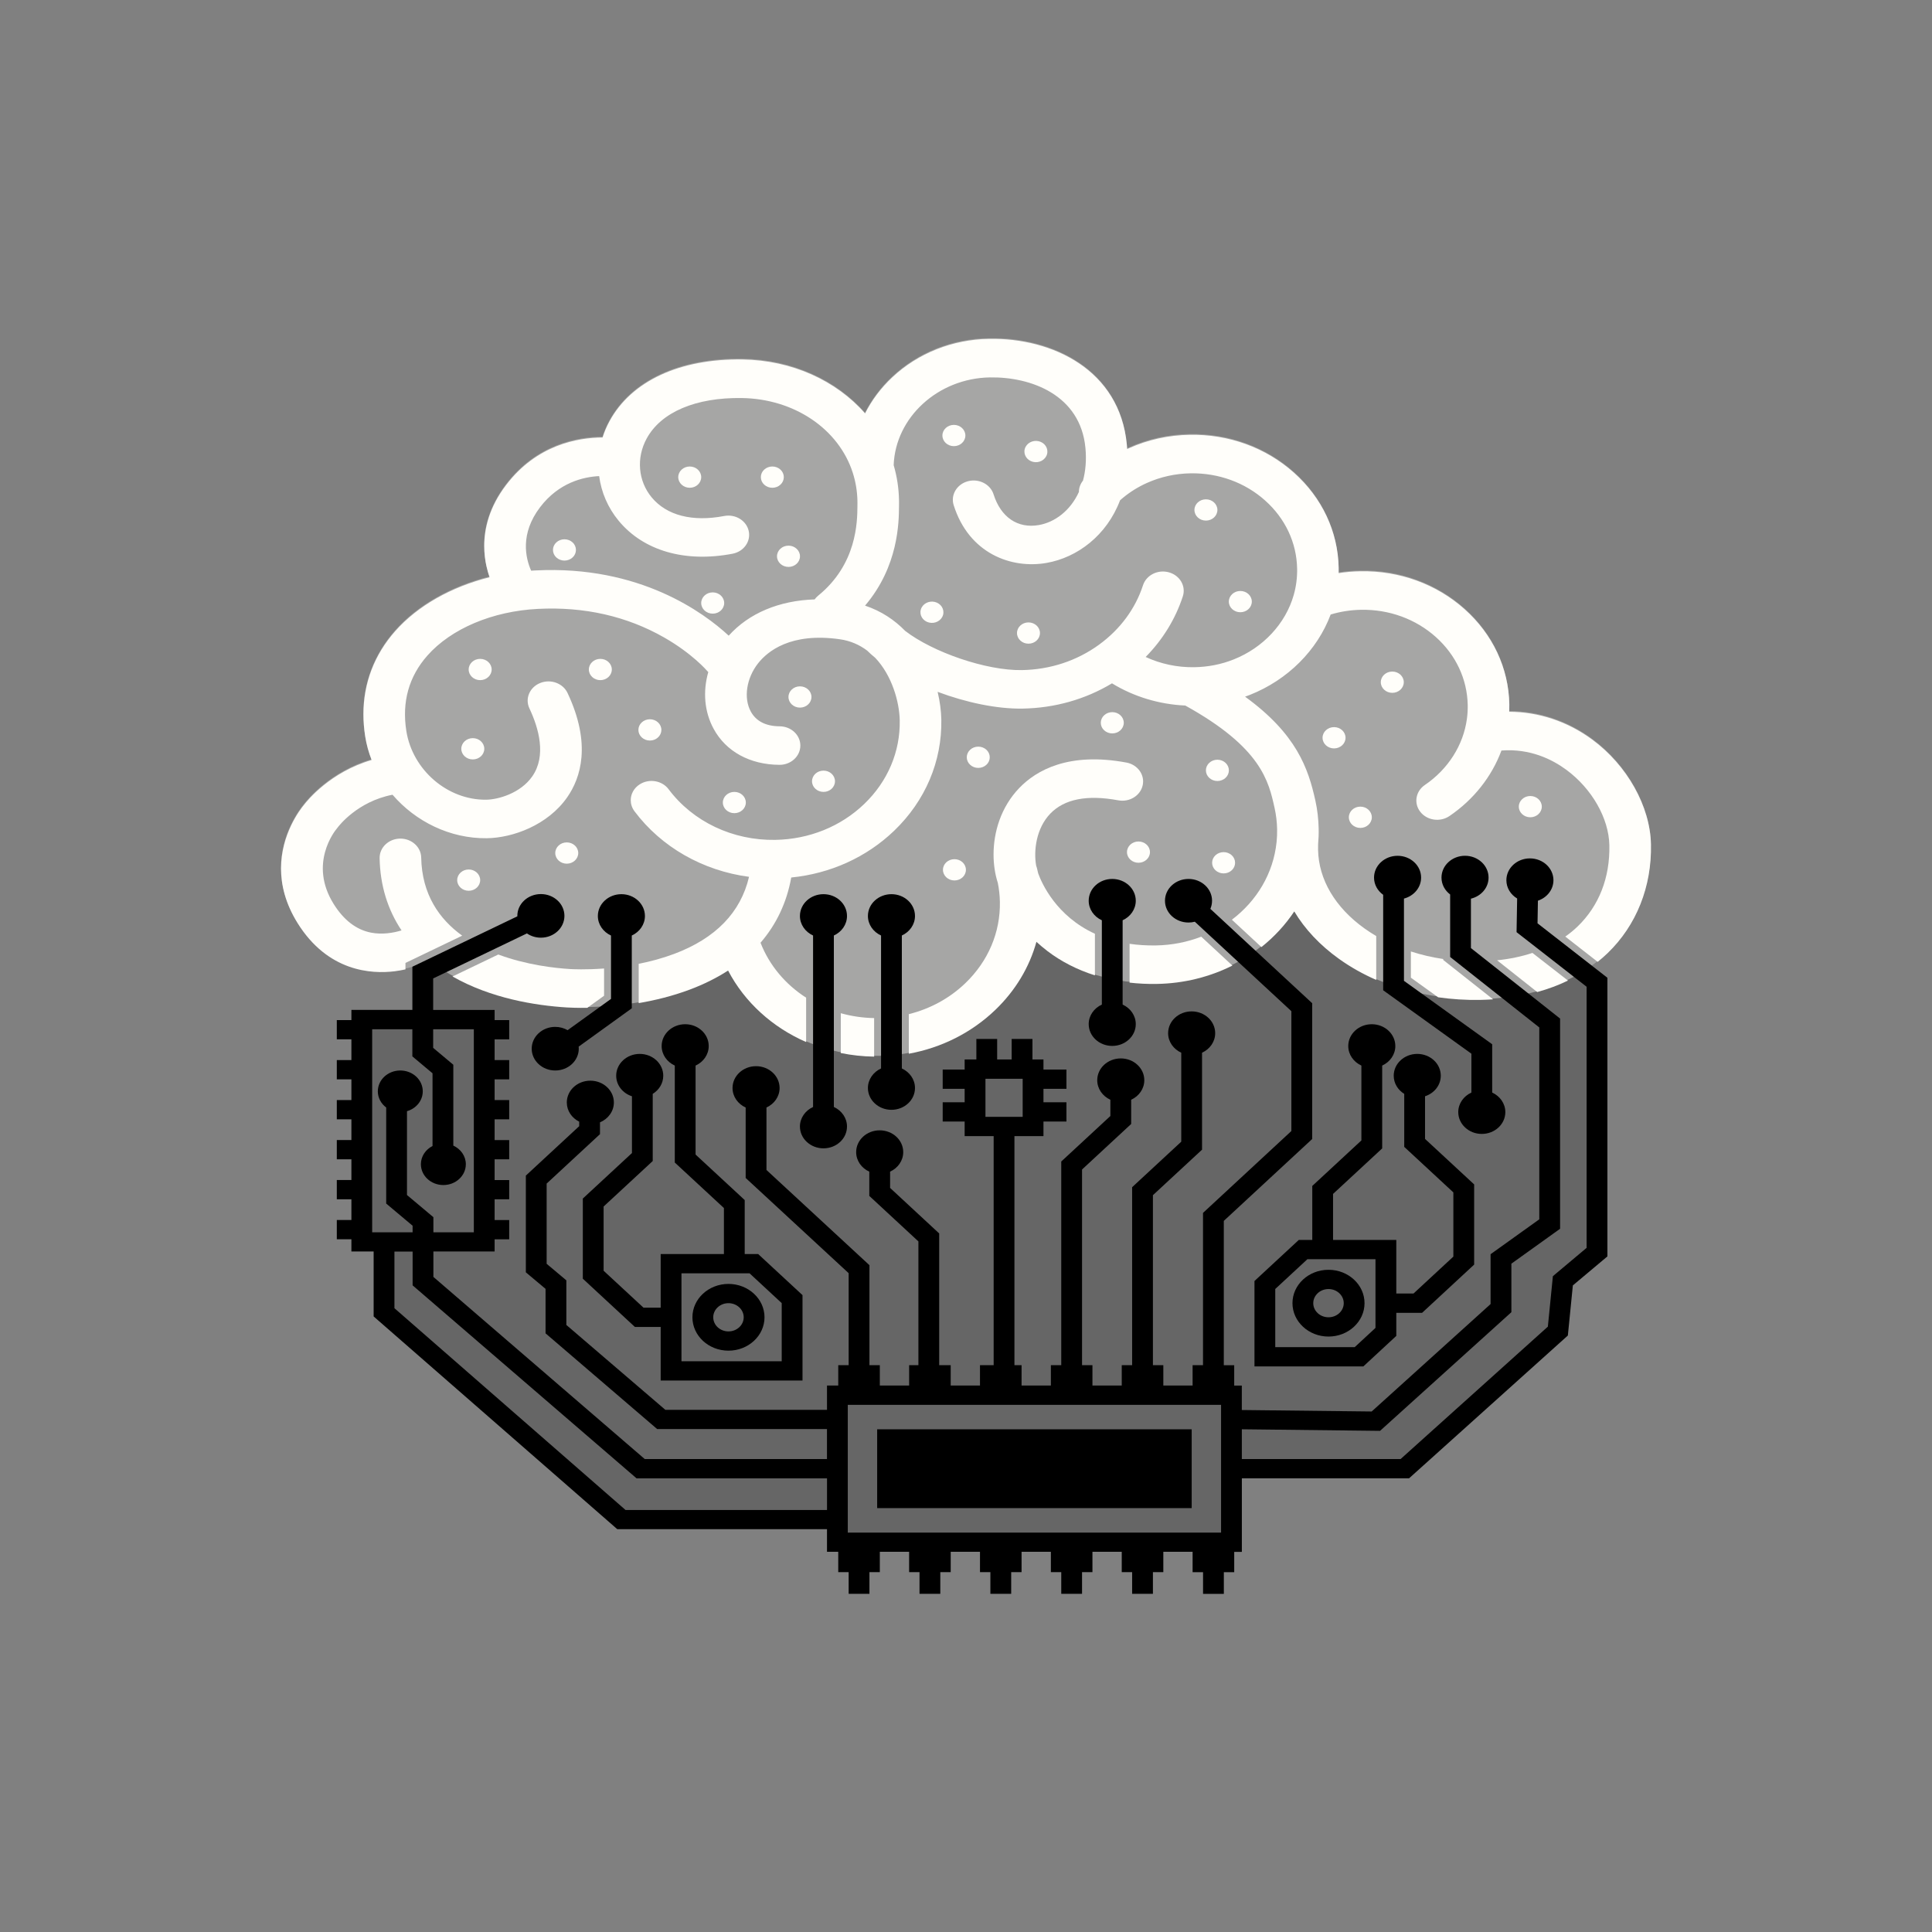 <svg xmlns="http://www.w3.org/2000/svg" xmlns:xlink="http://www.w3.org/1999/xlink" width="500" zoomAndPan="magnify" viewBox="0 0 375 375" height="500" preserveAspectRatio="xMidYMid meet" version="1.0"><rect x="0" y="0" width="375" height="375" fill="#808080" stroke="none"/><defs><filter x="0%" y="0%" width="100%" height="100%" id="2d16ed09e5"><feColorMatrix values="0 0 0 0 1 0 0 0 0 1 0 0 0 0 1 0 0 0 1 0" color-interpolation-filters="sRGB"/></filter><clipPath id="174a51ffe9"><path d="M 54.25 65.621 L 320.496 65.621 L 320.496 206 L 54.25 206 Z M 54.25 65.621 " clip-rule="nonzero"/></clipPath><mask id="a2639b142e"><g filter="url(#2d16ed09e5)"><rect x="-37.5" width="450" fill="#000000" y="-37.5" height="450" fill-opacity="0.3"/></g></mask><clipPath id="e31ff4f9b1"><path d="M 0.48 0.621 L 266.496 0.621 L 266.496 140 L 0.48 140 Z M 0.48 0.621 " clip-rule="nonzero"/></clipPath><clipPath id="e0e0d60027"><rect x="0" width="267" y="0" height="141"/></clipPath><mask id="e79e902ff9"><g filter="url(#2d16ed09e5)"><rect x="-37.5" width="450" fill="#000000" y="-37.5" height="450" fill-opacity="0.2"/></g></mask><clipPath id="b2d7dfe187"><path d="M 0.602 0.398 L 241 0.398 L 241 124.961 L 0.602 124.961 Z M 0.602 0.398 " clip-rule="nonzero"/></clipPath><clipPath id="ad40600eca"><rect x="0" width="242" y="0" height="125"/></clipPath><clipPath id="fba64e3a3e"><path d="M 65 166 L 312 166 L 312 309.371 L 65 309.371 Z M 65 166 " clip-rule="nonzero"/></clipPath><clipPath id="c59ccb0d37"><path d="M 54.25 65.621 L 320.496 65.621 L 320.496 203 L 54.25 203 Z M 54.25 65.621 " clip-rule="nonzero"/></clipPath></defs><g clip-path="url(#174a51ffe9)"><g mask="url(#a2639b142e)"><g transform="matrix(1, 0, 0, 1, 54, 65)"><g clip-path="url(#e0e0d60027)"><g clip-path="url(#e31ff4f9b1)"><path fill="#fffefa" d="M 87.309 123.238 C 85.102 124.664 82.625 125.898 79.879 126.93 C 69.113 130.969 58.113 130.527 56.02 130.398 C 49.312 129.98 39.652 128.379 31.73 123.102 C 30.922 122.562 30.156 121.996 29.422 121.41 C 29.246 121.496 29.055 121.578 28.855 121.664 C 28.777 121.699 28.695 121.73 28.609 121.766 C 27.223 122.344 25.117 123.059 22.594 123.371 C 18.082 123.938 9.633 123.473 3.746 114.031 C 1.367 110.215 0.535 106.617 0.535 103.441 C 0.535 96.793 4.195 92.031 4.949 91.121 C 5.703 90.133 10.129 84.715 18.113 82.371 C 17.539 80.902 17.113 79.371 16.867 77.789 C 16.637 76.336 16.523 74.91 16.523 73.512 C 16.523 67.488 18.621 61.969 22.691 57.359 C 27.043 52.434 33.562 48.766 41.004 46.898 C 40.781 46.25 40.574 45.555 40.41 44.805 C 40.152 43.656 39.973 42.316 39.973 40.84 C 39.973 37.434 40.945 33.293 44.211 29 C 50.164 21.176 58.141 19.793 62.941 19.77 C 63.281 18.695 63.727 17.641 64.281 16.621 C 68.52 8.82 77.926 4.449 90.09 4.625 C 99.691 4.77 108.305 8.73 113.895 15.098 C 115.191 12.531 116.965 10.164 119.172 8.094 C 124.172 3.398 130.848 0.746 137.973 0.629 C 150.297 0.422 163.344 6.691 164.699 21.164 C 164.727 21.449 164.742 21.73 164.762 22.012 C 164.875 21.957 164.984 21.906 165.098 21.855 C 168.793 20.191 172.773 19.316 176.922 19.246 C 184.504 19.125 191.684 21.738 197.141 26.613 C 202.598 31.488 205.676 38.047 205.816 45.066 C 205.82 45.41 205.82 45.754 205.812 46.098 C 207.203 45.879 208.617 45.762 210.047 45.734 C 217.625 45.609 224.805 48.227 230.266 53.102 C 235.719 57.977 238.801 64.531 238.938 71.555 C 238.945 72.039 238.938 72.523 238.918 73.004 C 244.66 73.035 250.238 74.883 255.031 78.41 C 261.812 83.402 266.289 91.395 266.43 98.77 C 266.594 106.973 263.609 114.465 258.031 119.852 C 256.617 121.215 255.062 122.43 253.371 123.492 C 247.91 126.938 241.066 128.801 233.254 128.934 C 223.016 129.102 213.301 126.277 205.891 120.973 C 202.18 118.312 199.25 115.188 197.203 111.758 C 191.652 120.105 181.77 125.645 170.504 125.832 C 162.262 125.969 154.898 123.746 149.211 119.395 C 148.469 118.828 147.781 118.25 147.141 117.656 C 145.789 122.582 143.07 127.121 139.16 130.879 C 133.223 136.582 125.242 139.801 116.695 139.941 C 104.098 140.152 92.703 133.551 87.309 123.238 Z M 87.309 123.238 " fill-opacity="1" fill-rule="nonzero"/></g></g></g></g></g><g mask="url(#e79e902ff9)"><g transform="matrix(1, 0, 0, 1, 69, 176)"><g clip-path="url(#ad40600eca)"><g clip-path="url(#b2d7dfe187)"><path fill="#000000" d="M 168.504 124.543 L 94.195 123.207 L 93.07 119.387 L 52.617 118.816 L 5.633 79.684 L 5.633 64.789 L 0.891 64.98 L 1.719 22.223 L 13.074 21.453 L 13.609 12.293 L 13.609 10.762 C 13.695 10.727 13.777 10.695 13.855 10.66 C 14.055 10.574 14.242 10.492 14.422 10.406 C 15.156 10.996 15.922 11.562 16.73 12.102 C 24.652 17.375 34.312 18.98 41.02 19.395 C 43.113 19.523 54.113 19.965 64.879 15.93 C 67.625 14.895 70.102 13.66 72.309 12.234 C 77.699 22.547 89.098 29.145 101.695 28.938 C 110.242 28.793 118.223 25.574 124.16 19.875 C 128.07 16.113 130.789 11.578 132.141 6.648 C 132.781 7.242 133.473 7.824 134.211 8.391 C 139.898 12.738 147.262 14.969 155.504 14.828 C 166.77 14.641 176.648 9.105 182.203 0.75 C 184.25 4.184 187.176 7.312 190.891 9.969 C 198.301 15.27 208.02 18.098 218.254 17.93 C 226.066 17.797 232.91 15.934 238.371 12.488 L 240.949 14.984 L 240.949 66.922 L 235.336 72.234 L 233.117 82.352 L 203.469 109.07 L 170.73 109.07 L 168.504 124.539 Z M 168.504 124.543 " fill-opacity="1" fill-rule="nonzero"/></g></g></g></g><path fill="#000000" d="M 177.598 211.18 C 177.598 209.516 176.555 208.078 175.047 207.387 L 175.047 181.582 C 176.555 180.891 177.598 179.457 177.598 177.789 C 177.598 175.453 175.551 173.559 173.031 173.559 C 170.508 173.559 168.461 175.453 168.461 177.789 C 168.461 179.457 169.504 180.891 171.012 181.582 L 171.012 207.387 C 169.504 208.078 168.461 209.516 168.461 211.18 C 168.461 213.516 170.508 215.414 173.031 215.414 C 175.551 215.414 177.598 213.52 177.598 211.18 Z M 177.598 211.18 " fill-opacity="1" fill-rule="nonzero"/><path fill="#000000" d="M 103.203 203.547 C 103.203 205.883 105.246 207.781 107.77 207.781 C 110.293 207.781 112.34 205.887 112.34 203.547 C 112.34 203.414 112.332 203.281 112.316 203.152 L 122.629 195.711 L 122.629 181.586 C 124.137 180.895 125.18 179.457 125.18 177.793 C 125.18 175.457 123.133 173.559 120.613 173.559 C 118.09 173.559 116.043 175.453 116.043 177.793 C 116.043 179.457 117.086 180.895 118.594 181.586 L 118.594 193.887 L 110.176 199.957 C 109.477 199.555 108.656 199.316 107.77 199.316 C 105.246 199.316 103.203 201.211 103.203 203.551 Z M 103.203 203.547 " fill-opacity="1" fill-rule="nonzero"/><path fill="#000000" d="M 122.66 212.785 L 122.66 223.805 L 113.125 232.637 L 113.125 248.195 L 123.227 257.555 L 128.238 257.555 L 128.238 267.961 L 155.766 267.961 L 155.766 251.383 L 147.16 243.41 L 144.547 243.41 L 144.547 232.93 L 135.012 224.098 L 135.012 206.828 C 136.523 206.137 137.562 204.699 137.562 203.035 C 137.562 200.699 135.52 198.801 132.996 198.801 C 130.473 198.801 128.426 200.695 128.426 203.035 C 128.426 204.699 129.469 206.137 130.977 206.828 L 130.977 225.648 L 140.512 234.48 L 140.512 243.41 L 128.238 243.41 L 128.238 253.816 L 124.898 253.816 L 117.16 246.648 L 117.16 234.184 L 126.695 225.352 L 126.695 212.32 C 127.926 211.562 128.738 210.27 128.738 208.797 C 128.738 206.461 126.691 204.562 124.168 204.562 C 121.645 204.562 119.602 206.457 119.602 208.797 C 119.602 210.641 120.879 212.211 122.66 212.785 Z M 145.488 247.148 L 151.73 252.934 L 151.73 264.223 L 132.273 264.223 L 132.273 247.148 Z M 145.488 247.148 " fill-opacity="1" fill-rule="nonzero"/><path fill="#000000" d="M 155.266 218.656 C 155.266 220.992 157.312 222.891 159.836 222.891 C 162.359 222.891 164.402 220.996 164.402 218.656 C 164.402 216.992 163.363 215.555 161.852 214.863 L 161.852 181.582 C 163.363 180.891 164.402 179.457 164.402 177.789 C 164.402 175.453 162.359 173.559 159.836 173.559 C 157.312 173.559 155.266 175.453 155.266 177.789 C 155.266 179.457 156.309 180.891 157.816 181.582 L 157.816 214.863 C 156.309 215.555 155.266 216.992 155.266 218.656 Z M 155.266 218.656 " fill-opacity="1" fill-rule="nonzero"/><path fill="#000000" d="M 213.867 178.625 L 213.867 194.988 C 212.355 195.676 211.316 197.113 211.316 198.781 C 211.316 201.117 213.359 203.012 215.883 203.012 C 218.406 203.012 220.453 201.117 220.453 198.781 C 220.453 197.113 219.41 195.676 217.902 194.988 L 217.902 178.625 C 219.41 177.934 220.453 176.5 220.453 174.832 C 220.453 172.496 218.406 170.602 215.883 170.602 C 213.359 170.602 211.316 172.492 211.316 174.832 C 211.316 176.5 212.355 177.934 213.867 178.625 Z M 213.867 178.625 " fill-opacity="1" fill-rule="nonzero"/><path fill="#000000" d="M 268.473 173.68 L 268.473 192.211 L 285.598 204.523 L 285.598 212.066 C 284.086 212.758 283.047 214.195 283.047 215.859 C 283.047 218.195 285.09 220.094 287.613 220.094 C 290.137 220.094 292.184 218.199 292.184 215.859 C 292.184 214.195 291.141 212.758 289.633 212.066 L 289.633 202.691 L 272.508 190.379 L 272.508 174.414 C 274.426 173.91 275.836 172.281 275.836 170.344 C 275.836 168.004 273.793 166.109 271.27 166.109 C 268.746 166.109 266.699 168.004 266.699 170.344 C 266.699 171.703 267.395 172.906 268.473 173.68 Z M 268.473 173.68 " fill-opacity="1" fill-rule="nonzero"/><path fill="#000000" d="M 231.305 277.426 L 231.305 292.723 L 170.258 292.723 L 170.258 277.426 Z M 231.305 277.426 " fill-opacity="1" fill-rule="nonzero"/><g clip-path="url(#fba64e3a3e)"><path fill="#000000" d="M 231.492 305.164 L 233.512 305.164 L 233.512 309.371 L 237.547 309.371 L 237.547 305.164 L 239.562 305.164 L 239.562 301.215 L 241.043 301.215 L 241.043 286.945 L 273.492 286.945 L 304.32 259.223 L 305.289 249.496 L 311.996 243.867 L 311.996 189.785 L 298.434 179.215 L 298.508 174.824 C 300.266 174.234 301.523 172.68 301.523 170.848 C 301.523 168.512 299.48 166.613 296.957 166.613 C 294.434 166.613 292.387 168.508 292.387 170.848 C 292.387 172.336 293.219 173.645 294.477 174.398 L 294.363 180.93 L 307.961 191.527 L 307.961 242.207 L 301.414 247.703 L 300.438 257.5 L 271.852 283.203 L 241.039 283.203 L 241.039 277.422 L 267.867 277.727 L 293.359 254.695 L 293.359 245.277 L 302.812 238.504 L 302.812 197.703 L 285.508 184.023 L 285.508 174.43 C 287.477 173.957 288.93 172.309 288.93 170.34 C 288.93 168.004 286.883 166.105 284.359 166.105 C 281.836 166.105 279.793 168 279.793 170.34 C 279.793 171.66 280.445 172.84 281.473 173.617 L 281.473 185.746 L 298.777 199.426 L 298.777 236.668 L 289.32 243.441 L 289.32 253.117 L 266.242 273.969 L 241.035 273.684 L 241.035 268.938 L 239.559 268.938 L 239.559 264.988 L 237.539 264.988 L 237.539 236.973 L 254.695 221.082 L 254.695 194.723 L 234.93 176.41 C 235.141 175.922 235.258 175.391 235.258 174.832 C 235.258 172.496 233.215 170.602 230.691 170.602 C 228.168 170.602 226.121 172.492 226.121 174.832 C 226.121 177.172 228.168 179.062 230.691 179.062 C 231.117 179.062 231.523 179.008 231.914 178.906 L 250.656 196.27 L 250.656 219.531 L 233.504 235.422 L 233.504 264.984 L 231.484 264.984 L 231.484 268.934 L 225.801 268.934 L 225.801 264.984 L 223.781 264.984 L 223.781 231.984 L 233.316 223.152 L 233.316 204.332 C 234.824 203.641 235.867 202.207 235.867 200.539 C 235.867 198.203 233.82 196.309 231.297 196.309 C 228.773 196.309 226.73 198.199 226.73 200.539 C 226.73 202.207 227.77 203.641 229.281 204.332 L 229.281 221.602 L 219.746 230.434 L 219.746 264.98 L 217.73 264.98 L 217.73 268.934 L 212.043 268.934 L 212.043 264.98 L 210.023 264.98 L 210.023 227 L 219.559 218.164 L 219.559 213.461 C 221.07 212.77 222.109 211.336 222.109 209.668 C 222.109 207.332 220.066 205.438 217.543 205.438 C 215.02 205.438 212.973 207.328 212.973 209.668 C 212.973 211.336 214.016 212.77 215.523 213.461 L 215.523 216.617 L 205.988 225.449 L 205.988 264.98 L 203.973 264.98 L 203.973 268.934 L 198.285 268.934 L 198.285 264.98 L 196.902 264.98 L 196.902 220.516 L 202.535 220.516 L 202.535 217.688 L 206.996 217.688 L 206.996 213.945 L 202.535 213.945 L 202.535 211.336 L 206.996 211.336 L 206.996 207.598 L 202.535 207.598 L 202.535 205.641 L 200.398 205.641 L 200.398 201.66 L 196.363 201.66 L 196.363 205.641 L 193.547 205.641 L 193.547 201.66 L 189.512 201.66 L 189.512 205.641 L 187.238 205.641 L 187.238 207.598 L 182.977 207.598 L 182.977 211.336 L 187.238 211.336 L 187.238 213.945 L 182.977 213.945 L 182.977 217.688 L 187.238 217.688 L 187.238 220.516 L 192.867 220.516 L 192.867 264.98 L 190.215 264.98 L 190.215 268.934 L 184.531 268.934 L 184.531 264.98 L 182.297 264.98 L 182.297 239.41 L 172.766 230.574 L 172.766 227.418 C 174.273 226.73 175.316 225.293 175.316 223.625 C 175.316 221.289 173.27 219.395 170.746 219.395 C 168.223 219.395 166.18 221.289 166.18 223.625 C 166.18 225.293 167.219 226.73 168.73 227.418 L 168.73 232.125 L 178.262 240.957 L 178.262 264.984 L 176.461 264.984 L 176.461 268.934 L 170.773 268.934 L 170.773 264.984 L 168.758 264.984 L 168.758 245.57 L 148.77 227.09 L 148.77 214.969 C 150.277 214.281 151.32 212.844 151.32 211.18 C 151.32 208.844 149.273 206.945 146.75 206.945 C 144.227 206.945 142.184 208.84 142.184 211.18 C 142.184 212.844 143.223 214.281 144.734 214.969 L 144.734 228.641 L 164.723 247.121 L 164.723 264.98 L 162.703 264.98 L 162.703 268.934 L 160.52 268.934 L 160.52 273.645 L 129.141 273.645 L 109.926 257.172 L 109.926 248.512 L 106.102 245.301 L 106.102 229.734 L 116.457 220.141 L 116.457 217.848 C 118.043 217.184 119.152 215.707 119.152 213.988 C 119.152 211.652 117.105 209.758 114.586 209.758 C 112.062 209.758 110.016 211.652 110.016 213.988 C 110.016 215.602 110.988 217 112.422 217.715 L 112.422 218.59 L 102.066 228.184 L 102.066 246.957 L 105.891 250.168 L 105.891 258.801 L 127.555 277.379 L 160.516 277.379 L 160.516 283.199 L 125.141 283.199 L 84.121 247.848 L 84.121 242.914 L 96.004 242.914 L 96.004 240.547 L 98.836 240.547 L 98.836 236.809 L 96.004 236.809 L 96.004 232.785 L 98.836 232.785 L 98.836 229.047 L 96.004 229.047 L 96.004 225.023 L 98.836 225.023 L 98.836 221.285 L 96.004 221.285 L 96.004 217.262 L 98.836 217.262 L 98.836 213.523 L 96.004 213.523 L 96.004 209.5 L 98.836 209.5 L 98.836 205.762 L 96.004 205.762 L 96.004 201.738 L 98.836 201.738 L 98.836 198 L 96.004 198 L 96.004 196.027 L 84.078 196.027 L 84.078 189.914 L 102.277 181.176 C 103.039 181.695 103.969 182.004 104.984 182.004 C 107.508 182.004 109.555 180.109 109.555 177.77 C 109.555 175.43 107.508 173.539 104.984 173.539 C 102.461 173.539 100.414 175.43 100.414 177.77 C 100.414 177.797 100.422 177.828 100.422 177.855 L 80.043 187.641 L 80.043 196.023 L 68.207 196.023 L 68.207 197.996 L 65.375 197.996 L 65.375 201.734 L 68.207 201.734 L 68.207 205.758 L 65.375 205.758 L 65.375 209.496 L 68.207 209.496 L 68.207 213.52 L 65.375 213.52 L 65.375 217.258 L 68.207 217.258 L 68.207 221.281 L 65.375 221.281 L 65.375 225.02 L 68.207 225.02 L 68.207 229.043 L 65.375 229.043 L 65.375 232.781 L 68.207 232.781 L 68.207 236.805 L 65.375 236.805 L 65.375 240.543 L 68.207 240.543 L 68.207 242.914 L 72.523 242.914 L 72.523 255.52 L 119.809 296.809 L 160.52 296.809 L 160.52 301.199 L 162.703 301.199 L 162.703 305.152 L 164.723 305.152 L 164.723 309.359 L 168.758 309.359 L 168.758 305.152 L 170.773 305.152 L 170.773 301.199 L 176.461 301.199 L 176.461 305.152 L 178.477 305.152 L 178.477 309.359 L 182.512 309.359 L 182.512 305.152 L 184.531 305.152 L 184.531 301.199 L 190.215 301.199 L 190.215 305.152 L 192.234 305.152 L 192.234 309.359 L 196.27 309.359 L 196.27 305.152 L 198.285 305.152 L 198.285 301.199 L 203.973 301.199 L 203.973 305.152 L 205.988 305.152 L 205.988 309.359 L 210.023 309.359 L 210.023 305.152 L 212.043 305.152 L 212.043 301.199 L 217.73 301.199 L 217.73 305.152 L 219.746 305.152 L 219.746 309.359 L 223.781 309.359 L 223.781 305.152 L 225.801 305.152 L 225.801 301.199 L 231.484 301.199 L 231.484 305.152 Z M 191.277 216.781 L 191.277 209.387 L 198.5 209.387 L 198.5 216.781 Z M 83.953 222.438 C 82.605 223.125 81.695 224.449 81.695 225.977 C 81.695 228.207 83.645 230.016 86.055 230.016 C 88.465 230.016 90.418 228.207 90.418 225.977 C 90.418 224.387 89.426 223.02 87.988 222.359 L 87.988 206.668 L 84.078 203.387 L 84.078 199.781 L 91.969 199.781 L 91.969 239.188 L 84.121 239.188 L 84.121 236.254 L 78.996 231.953 L 78.996 215.68 C 80.77 215.172 82.059 213.637 82.059 211.824 C 82.059 209.59 80.105 207.781 77.695 207.781 C 75.289 207.781 73.336 209.594 73.336 211.824 C 73.336 213.094 73.969 214.223 74.961 214.965 L 74.961 233.609 L 80.086 237.914 L 80.086 239.188 L 72.238 239.188 L 72.238 199.781 L 80.039 199.781 L 80.039 205.043 L 83.953 208.324 Z M 121.414 293.086 L 76.559 253.922 L 76.559 242.926 L 80.09 242.926 L 80.09 249.488 L 123.559 286.949 L 160.523 286.949 L 160.523 293.086 Z M 164.555 297.477 L 164.555 272.676 L 237.008 272.676 L 237.008 297.477 Z M 164.555 297.477 " fill-opacity="1" fill-rule="nonzero"/></g><path fill="#000000" d="M 148.391 255.684 C 148.391 252.113 145.25 249.207 141.395 249.207 C 137.535 249.207 134.398 252.113 134.398 255.684 C 134.398 259.258 137.535 262.164 141.395 262.164 C 145.25 262.164 148.391 259.258 148.391 255.684 Z M 138.438 255.684 C 138.438 254.172 139.762 252.945 141.395 252.945 C 143.023 252.945 144.352 254.172 144.352 255.684 C 144.352 257.195 143.023 258.426 141.395 258.426 C 139.762 258.426 138.438 257.195 138.438 255.684 Z M 138.438 255.684 " fill-opacity="1" fill-rule="nonzero"/><path fill="#000000" d="M 286.133 245.453 L 286.133 229.895 L 276.598 221.062 L 276.598 212.785 C 278.379 212.207 279.656 210.641 279.656 208.797 C 279.656 206.461 277.613 204.562 275.09 204.562 C 272.566 204.562 270.52 206.457 270.52 208.797 C 270.52 210.27 271.332 211.562 272.562 212.32 L 272.562 222.609 L 282.098 231.445 L 282.098 243.906 L 274.359 251.074 L 271.02 251.074 L 271.02 240.668 L 258.746 240.668 L 258.746 231.738 L 268.281 222.906 L 268.281 206.828 C 269.789 206.137 270.832 204.699 270.832 203.035 C 270.832 200.699 268.785 198.801 266.262 198.801 C 263.738 198.801 261.695 200.695 261.695 203.035 C 261.695 204.699 262.738 206.137 264.246 206.828 L 264.246 221.355 L 254.711 230.191 L 254.711 240.668 L 252.098 240.668 L 243.492 248.641 L 243.492 265.223 L 264.621 265.223 L 271.02 259.297 L 271.02 254.816 L 276.031 254.816 L 286.133 245.457 Z M 262.949 261.48 L 247.527 261.48 L 247.527 250.191 L 253.766 244.41 L 266.98 244.41 L 266.98 257.746 Z M 262.949 261.48 " fill-opacity="1" fill-rule="nonzero"/><path fill="#000000" d="M 250.867 252.945 C 250.867 256.516 254.004 259.426 257.859 259.426 C 261.715 259.426 264.855 256.516 264.855 252.945 C 264.855 249.371 261.719 246.465 257.859 246.465 C 254 246.465 250.867 249.371 250.867 252.945 Z M 260.82 252.945 C 260.82 254.457 259.492 255.684 257.863 255.684 C 256.23 255.684 254.902 254.457 254.902 252.945 C 254.902 251.434 256.23 250.203 257.863 250.203 C 259.492 250.203 260.82 251.434 260.82 252.945 Z M 260.82 252.945 " fill-opacity="1" fill-rule="nonzero"/><path fill="#fffefa" d="M 199.625 124.938 C 198.395 124.938 197.398 124.012 197.398 122.875 C 197.398 121.738 198.395 120.809 199.625 120.809 C 200.852 120.809 201.855 121.734 201.855 122.875 C 201.855 124.016 200.855 124.938 199.625 124.938 Z M 199.625 124.938 " fill-opacity="1" fill-rule="nonzero"/><path fill="#fffefa" d="M 234.07 101.047 C 232.836 101.047 231.84 100.121 231.84 98.98 C 231.84 97.84 232.836 96.918 234.07 96.918 C 235.301 96.918 236.297 97.844 236.297 98.98 C 236.297 100.117 235.297 101.047 234.07 101.047 Z M 234.07 101.047 " fill-opacity="1" fill-rule="nonzero"/><path fill="#fffefa" d="M 240.746 118.836 C 239.516 118.836 238.516 117.91 238.516 116.773 C 238.516 115.637 239.516 114.707 240.746 114.707 C 241.977 114.707 242.977 115.633 242.977 116.773 C 242.977 117.914 241.977 118.836 240.746 118.836 Z M 240.746 118.836 " fill-opacity="1" fill-rule="nonzero"/><path fill="#fffefa" d="M 180.324 120.836 C 179.137 120.551 178.418 119.422 178.73 118.316 C 179.043 117.211 180.258 116.551 181.449 116.836 C 182.641 117.125 183.355 118.254 183.047 119.359 C 182.734 120.461 181.516 121.125 180.324 120.836 Z M 180.324 120.836 " fill-opacity="1" fill-rule="nonzero"/><path fill="#fffefa" d="M 200.508 89.645 C 199.316 89.355 198.602 88.23 198.91 87.125 C 199.223 86.02 200.438 85.359 201.633 85.645 C 202.82 85.934 203.535 87.062 203.227 88.168 C 202.914 89.27 201.695 89.934 200.508 89.645 Z M 200.508 89.645 " fill-opacity="1" fill-rule="nonzero"/><path fill="#fffefa" d="M 189.879 149.051 C 189.586 149.051 189.301 149 189.027 148.895 C 188.754 148.789 188.512 148.641 188.305 148.445 C 188.094 148.254 187.934 148.031 187.82 147.777 C 187.707 147.523 187.648 147.262 187.648 146.984 C 187.648 146.711 187.707 146.449 187.82 146.195 C 187.934 145.941 188.094 145.719 188.305 145.523 C 188.512 145.332 188.754 145.184 189.027 145.078 C 189.301 144.973 189.586 144.922 189.879 144.922 C 190.176 144.922 190.461 144.973 190.734 145.078 C 191.008 145.184 191.246 145.332 191.457 145.523 C 191.668 145.719 191.828 145.941 191.941 146.195 C 192.055 146.449 192.109 146.711 192.109 146.984 C 192.109 147.262 192.055 147.523 191.941 147.777 C 191.828 148.031 191.668 148.254 191.457 148.445 C 191.246 148.641 191.008 148.789 190.734 148.895 C 190.461 149 190.176 149.051 189.879 149.051 Z M 189.879 149.051 " fill-opacity="1" fill-rule="nonzero"/><path fill="#fffefa" d="M 138.336 119.109 C 137.105 119.109 136.105 118.184 136.105 117.047 C 136.105 115.91 137.105 114.98 138.336 114.98 C 139.566 114.98 140.566 115.906 140.566 117.047 C 140.566 118.188 139.566 119.109 138.336 119.109 Z M 138.336 119.109 " fill-opacity="1" fill-rule="nonzero"/><path fill="#fffefa" d="M 153.047 110.039 C 151.816 110.039 150.816 109.113 150.816 107.977 C 150.816 106.836 151.816 105.91 153.047 105.91 C 154.277 105.91 155.277 106.836 155.277 107.977 C 155.277 109.117 154.277 110.039 153.047 110.039 Z M 153.047 110.039 " fill-opacity="1" fill-rule="nonzero"/><path fill="#fffefa" d="M 149.91 94.676 C 149.613 94.676 149.328 94.625 149.055 94.52 C 148.781 94.414 148.543 94.266 148.332 94.07 C 148.121 93.879 147.961 93.656 147.848 93.402 C 147.734 93.148 147.68 92.887 147.68 92.609 C 147.68 92.336 147.734 92.074 147.848 91.82 C 147.961 91.566 148.121 91.344 148.332 91.152 C 148.543 90.957 148.781 90.809 149.055 90.703 C 149.328 90.598 149.613 90.547 149.91 90.547 C 150.203 90.547 150.488 90.598 150.762 90.703 C 151.035 90.809 151.277 90.957 151.484 91.152 C 151.695 91.344 151.855 91.566 151.969 91.82 C 152.082 92.074 152.137 92.336 152.137 92.609 C 152.137 92.887 152.082 93.148 151.969 93.402 C 151.855 93.656 151.695 93.879 151.484 94.07 C 151.277 94.266 151.035 94.414 150.762 94.52 C 150.488 94.625 150.203 94.676 149.91 94.676 Z M 149.91 94.676 " fill-opacity="1" fill-rule="nonzero"/><path fill="#fffefa" d="M 185.148 86.598 C 183.918 86.598 182.922 85.672 182.922 84.535 C 182.922 83.395 183.918 82.469 185.148 82.469 C 186.383 82.469 187.379 83.395 187.379 84.535 C 187.379 85.672 186.383 86.598 185.148 86.598 Z M 185.148 86.598 " fill-opacity="1" fill-rule="nonzero"/><path fill="#fffefa" d="M 133.879 94.676 C 132.648 94.676 131.648 93.75 131.648 92.609 C 131.648 91.473 132.648 90.547 133.879 90.547 C 135.109 90.547 136.105 91.473 136.105 92.609 C 136.105 93.75 135.109 94.676 133.879 94.676 Z M 133.879 94.676 " fill-opacity="1" fill-rule="nonzero"/><path fill="#fffefa" d="M 118.754 129.949 C 118.754 128.809 117.758 127.887 116.527 127.887 C 115.293 127.887 114.297 128.809 114.297 129.949 C 114.297 131.09 115.293 132.016 116.527 132.016 C 117.758 132.016 118.754 131.09 118.754 129.949 Z M 118.754 129.949 " fill-opacity="1" fill-rule="nonzero"/><path fill="#fffefa" d="M 91.77 147.406 C 93 147.406 94 146.48 94 145.34 C 94 144.199 93 143.273 91.77 143.273 C 90.539 143.273 89.539 144.199 89.539 145.34 C 89.539 146.48 90.539 147.406 91.77 147.406 Z M 91.77 147.406 " fill-opacity="1" fill-rule="nonzero"/><path fill="#fffefa" d="M 95.43 129.949 C 95.43 128.809 94.43 127.887 93.199 127.887 C 91.969 127.887 90.969 128.809 90.969 129.949 C 90.969 131.09 91.969 132.016 93.199 132.016 C 94.43 132.016 95.43 131.09 95.43 129.949 Z M 95.43 129.949 " fill-opacity="1" fill-rule="nonzero"/><path fill="#fffefa" d="M 126.145 143.738 C 125.848 143.738 125.562 143.688 125.289 143.582 C 125.016 143.477 124.777 143.328 124.566 143.133 C 124.359 142.941 124.195 142.719 124.082 142.465 C 123.969 142.211 123.914 141.949 123.914 141.676 C 123.914 141.398 123.969 141.137 124.082 140.883 C 124.195 140.629 124.359 140.406 124.566 140.215 C 124.777 140.02 125.016 139.871 125.289 139.766 C 125.562 139.66 125.848 139.609 126.145 139.609 C 126.438 139.609 126.723 139.66 126.996 139.766 C 127.27 139.871 127.512 140.02 127.719 140.215 C 127.93 140.406 128.09 140.629 128.203 140.883 C 128.316 141.137 128.375 141.398 128.375 141.676 C 128.375 141.949 128.316 142.211 128.203 142.465 C 128.09 142.719 127.93 142.941 127.719 143.133 C 127.512 143.328 127.27 143.477 126.996 143.582 C 126.723 143.688 126.438 143.738 126.145 143.738 Z M 126.145 143.738 " fill-opacity="1" fill-rule="nonzero"/><path fill="#fffefa" d="M 90.973 168.766 C 89.742 168.766 88.742 169.691 88.742 170.832 C 88.742 171.973 89.742 172.898 90.973 172.898 C 92.203 172.898 93.203 171.973 93.203 170.832 C 93.203 169.691 92.203 168.766 90.973 168.766 Z M 90.973 168.766 " fill-opacity="1" fill-rule="nonzero"/><path fill="#fffefa" d="M 110.008 163.508 C 108.777 163.508 107.777 164.434 107.777 165.574 C 107.777 166.715 108.777 167.641 110.008 167.641 C 111.238 167.641 112.238 166.715 112.238 165.574 C 112.238 164.434 111.238 163.508 110.008 163.508 Z M 110.008 163.508 " fill-opacity="1" fill-rule="nonzero"/><path fill="#fffefa" d="M 162.07 151.645 C 162.07 150.504 161.074 149.578 159.844 149.578 C 158.609 149.578 157.613 150.504 157.613 151.645 C 157.613 152.785 158.609 153.707 159.844 153.707 C 161.074 153.707 162.07 152.785 162.07 151.645 Z M 162.07 151.645 " fill-opacity="1" fill-rule="nonzero"/><path fill="#fffefa" d="M 140.305 155.773 C 140.305 156.91 141.305 157.836 142.535 157.836 C 143.77 157.836 144.766 156.91 144.766 155.773 C 144.766 154.633 143.77 153.707 142.535 153.707 C 141.305 153.707 140.305 154.633 140.305 155.773 Z M 140.305 155.773 " fill-opacity="1" fill-rule="nonzero"/><path fill="#fffefa" d="M 155.273 133.219 C 154.043 133.219 153.043 134.141 153.043 135.281 C 153.043 136.422 154.043 137.348 155.273 137.348 C 156.504 137.348 157.504 136.422 157.504 135.281 C 157.504 134.141 156.504 133.219 155.273 133.219 Z M 155.273 133.219 " fill-opacity="1" fill-rule="nonzero"/><path fill="#fffefa" d="M 185.258 166.766 C 184.023 166.766 183.027 167.691 183.027 168.828 C 183.027 169.969 184.023 170.895 185.258 170.895 C 186.488 170.895 187.484 169.969 187.484 168.828 C 187.484 167.691 186.488 166.766 185.258 166.766 Z M 185.258 166.766 " fill-opacity="1" fill-rule="nonzero"/><path fill="#fffefa" d="M 215.895 142.355 C 215.598 142.355 215.312 142.305 215.039 142.199 C 214.766 142.094 214.527 141.945 214.316 141.75 C 214.105 141.559 213.945 141.336 213.832 141.082 C 213.719 140.828 213.664 140.566 213.664 140.293 C 213.664 140.016 213.719 139.754 213.832 139.5 C 213.945 139.246 214.105 139.023 214.316 138.832 C 214.527 138.637 214.766 138.488 215.039 138.383 C 215.312 138.277 215.598 138.227 215.895 138.227 C 216.188 138.227 216.473 138.277 216.746 138.383 C 217.02 138.488 217.262 138.637 217.469 138.832 C 217.68 139.023 217.84 139.246 217.953 139.5 C 218.066 139.754 218.125 140.016 218.125 140.293 C 218.125 140.566 218.066 140.828 217.953 141.082 C 217.84 141.336 217.68 141.559 217.469 141.75 C 217.262 141.945 217.02 142.094 216.746 142.199 C 216.473 142.305 216.188 142.355 215.895 142.355 Z M 215.895 142.355 " fill-opacity="1" fill-rule="nonzero"/><path fill="#fffefa" d="M 270.242 130.348 C 269.012 130.348 268.012 131.273 268.012 132.414 C 268.012 133.555 269.012 134.48 270.242 134.48 C 271.473 134.48 272.473 133.555 272.473 132.414 C 272.473 131.273 271.473 130.348 270.242 130.348 Z M 270.242 130.348 " fill-opacity="1" fill-rule="nonzero"/><path fill="#fffefa" d="M 297.031 154.504 C 295.801 154.504 294.801 155.43 294.801 156.566 C 294.801 157.707 295.801 158.633 297.031 158.633 C 298.262 158.633 299.262 157.707 299.262 156.566 C 299.262 155.43 298.262 154.504 297.031 154.504 Z M 297.031 154.504 " fill-opacity="1" fill-rule="nonzero"/><path fill="#fffefa" d="M 258.938 141.133 C 257.707 141.133 256.707 142.059 256.707 143.199 C 256.707 144.34 257.707 145.266 258.938 145.266 C 260.168 145.266 261.168 144.34 261.168 143.199 C 261.168 142.059 260.168 141.133 258.938 141.133 Z M 258.938 141.133 " fill-opacity="1" fill-rule="nonzero"/><path fill="#fffefa" d="M 264.043 156.566 C 262.809 156.566 261.812 157.492 261.812 158.633 C 261.812 159.773 262.809 160.699 264.043 160.699 C 265.273 160.699 266.27 159.773 266.27 158.633 C 266.27 157.492 265.273 156.566 264.043 156.566 Z M 264.043 156.566 " fill-opacity="1" fill-rule="nonzero"/><path fill="#fffefa" d="M 236.297 151.594 C 236 151.594 235.715 151.539 235.441 151.434 C 235.168 151.332 234.93 151.18 234.719 150.988 C 234.512 150.793 234.348 150.57 234.234 150.316 C 234.121 150.062 234.066 149.801 234.066 149.527 C 234.066 149.254 234.121 148.988 234.234 148.738 C 234.348 148.484 234.512 148.262 234.719 148.066 C 234.93 147.871 235.168 147.723 235.441 147.617 C 235.715 147.512 236 147.461 236.297 147.461 C 236.594 147.461 236.875 147.512 237.148 147.617 C 237.422 147.723 237.664 147.871 237.871 148.066 C 238.082 148.262 238.242 148.484 238.355 148.738 C 238.469 148.988 238.527 149.254 238.527 149.527 C 238.527 149.801 238.469 150.062 238.355 150.316 C 238.242 150.57 238.082 150.793 237.871 150.988 C 237.664 151.18 237.422 151.332 237.148 151.434 C 236.875 151.539 236.594 151.594 236.297 151.594 Z M 236.297 151.594 " fill-opacity="1" fill-rule="nonzero"/><path fill="#fffefa" d="M 220.977 163.332 C 219.746 163.332 218.746 164.258 218.746 165.398 C 218.746 166.535 219.746 167.461 220.977 167.461 C 222.207 167.461 223.207 166.535 223.207 165.398 C 223.207 164.258 222.207 163.332 220.977 163.332 Z M 220.977 163.332 " fill-opacity="1" fill-rule="nonzero"/><path fill="#fffefa" d="M 237.504 169.527 C 237.207 169.527 236.922 169.477 236.648 169.371 C 236.375 169.266 236.133 169.117 235.926 168.922 C 235.715 168.73 235.555 168.504 235.441 168.254 C 235.328 168 235.273 167.734 235.273 167.461 C 235.273 167.188 235.328 166.926 235.441 166.672 C 235.555 166.418 235.715 166.195 235.926 166 C 236.133 165.809 236.375 165.66 236.648 165.555 C 236.922 165.449 237.207 165.398 237.504 165.398 C 237.797 165.398 238.082 165.449 238.355 165.555 C 238.629 165.66 238.871 165.809 239.078 166 C 239.289 166.195 239.449 166.418 239.562 166.672 C 239.676 166.926 239.73 167.188 239.73 167.461 C 239.73 167.734 239.676 168 239.562 168.254 C 239.449 168.504 239.289 168.73 239.078 168.922 C 238.871 169.117 238.629 169.266 238.355 169.371 C 238.082 169.477 237.797 169.527 237.504 169.527 Z M 237.504 169.527 " fill-opacity="1" fill-rule="nonzero"/><path fill="#fffefa" d="M 109.562 108.809 C 109.266 108.809 108.98 108.754 108.707 108.648 C 108.434 108.547 108.191 108.395 107.984 108.203 C 107.773 108.008 107.613 107.785 107.5 107.531 C 107.387 107.277 107.332 107.016 107.332 106.742 C 107.332 106.469 107.387 106.203 107.5 105.949 C 107.613 105.699 107.773 105.473 107.984 105.281 C 108.191 105.086 108.434 104.938 108.707 104.832 C 108.98 104.727 109.266 104.676 109.562 104.676 C 109.855 104.676 110.141 104.727 110.414 104.832 C 110.688 104.938 110.93 105.086 111.137 105.281 C 111.348 105.473 111.508 105.699 111.621 105.949 C 111.734 106.203 111.789 106.469 111.789 106.742 C 111.789 107.016 111.734 107.277 111.621 107.531 C 111.508 107.785 111.348 108.008 111.137 108.203 C 110.93 108.395 110.688 108.547 110.414 108.648 C 110.141 108.754 109.855 108.809 109.562 108.809 Z M 109.562 108.809 " fill-opacity="1" fill-rule="nonzero"/><path fill="#fffefa" d="M 169.668 197.609 C 167.434 197.57 165.262 197.242 163.195 196.664 L 163.195 204.391 C 165.297 204.82 167.461 205.059 169.668 205.09 Z M 169.668 197.609 " fill-opacity="1" fill-rule="nonzero"/><path fill="#fffefa" d="M 203.23 184.547 C 205.969 186.641 209.098 188.234 212.523 189.316 L 212.523 181.242 C 205.027 177.809 202.219 171.48 201.512 169.52 C 201.43 169.156 201.348 168.793 201.254 168.434 C 201.215 168.293 201.168 168.156 201.117 168.023 C 200.609 165.125 201.102 160.789 203.875 157.91 C 206.602 155.086 211.031 154.223 217.047 155.34 C 219.23 155.75 221.359 154.438 221.797 152.414 C 222.238 150.391 220.82 148.418 218.637 148.012 C 207.402 145.922 201.137 149.531 197.859 152.93 C 194.266 156.656 192.848 161.516 192.848 165.855 C 192.848 167.859 193.152 169.746 193.676 171.367 C 193.918 172.57 194.051 173.797 194.078 175.035 C 194.191 180.961 191.812 186.57 187.371 190.836 C 184.316 193.77 180.539 195.816 176.398 196.848 L 176.398 204.527 C 182.762 203.367 188.582 200.441 193.184 196.027 C 197.098 192.27 199.812 187.73 201.168 182.805 C 201.805 183.395 202.496 183.977 203.238 184.547 Z M 203.23 184.547 " fill-opacity="1" fill-rule="nonzero"/><path fill="#fffefa" d="M 290.586 186.395 L 298.379 192.555 C 300.484 191.973 302.477 191.234 304.34 190.328 L 297.449 184.961 C 295.34 185.66 293.043 186.141 290.582 186.395 Z M 290.586 186.395 " fill-opacity="1" fill-rule="nonzero"/><path fill="#fffefa" d="M 219.246 190.727 C 220.957 190.922 222.719 191.012 224.523 190.98 C 229.828 190.895 234.824 189.613 239.207 187.418 L 233.16 181.812 C 230.445 182.855 227.484 183.457 224.379 183.508 C 222.531 183.539 220.824 183.422 219.25 183.191 L 219.25 190.73 Z M 219.246 190.727 " fill-opacity="1" fill-rule="nonzero"/><g clip-path="url(#c59ccb0d37)"><path fill="#fffefa" d="M 156.469 202.262 L 156.469 193.652 C 152.488 191.094 149.348 187.418 147.617 182.984 C 150.703 179.414 152.711 175.172 153.578 170.324 C 161.176 169.566 168.184 166.402 173.555 161.246 C 179.617 155.426 182.855 147.766 182.711 139.68 C 182.676 138.027 182.449 136.188 181.992 134.285 C 187.508 136.352 193.488 137.621 198.473 137.539 C 204.727 137.434 210.668 135.746 215.836 132.637 C 220.07 135.223 224.98 136.715 230.062 136.945 C 244.82 145.113 246.246 151.617 247.406 156.875 C 247.695 158.188 247.859 159.555 247.887 160.93 C 247.891 161.328 247.887 161.707 247.875 162.062 L 247.875 162.129 C 247.859 162.531 247.828 162.934 247.793 163.332 C 247.789 163.359 247.785 163.391 247.785 163.418 C 247.168 169.539 243.914 174.883 239.109 178.516 L 244.84 183.828 C 247.328 181.844 249.484 179.516 251.219 176.906 C 253.27 180.34 256.191 183.465 259.91 186.125 C 262.125 187.707 264.543 189.07 267.125 190.199 L 267.125 181.684 C 266.336 181.223 265.574 180.73 264.844 180.207 C 259.145 176.129 255.949 170.707 255.836 164.945 C 255.828 164.594 255.832 164.258 255.844 163.938 C 255.852 163.852 255.855 163.77 255.855 163.684 C 255.891 163.238 255.922 162.785 255.941 162.336 L 255.941 162.266 C 255.957 161.801 255.965 161.305 255.949 160.797 C 255.914 158.957 255.699 157.133 255.309 155.375 C 253.93 149.113 251.637 142.465 241.668 135.223 C 241.98 135.113 242.297 134.996 242.605 134.875 C 249.949 131.965 255.68 126.219 258.281 119.277 C 260.184 118.703 262.172 118.395 264.207 118.359 C 269.633 118.27 274.77 120.141 278.676 123.629 C 282.582 127.117 284.781 131.809 284.883 136.836 C 284.898 137.734 284.848 138.637 284.727 139.523 C 284.043 144.629 281.066 149.309 276.562 152.367 C 274.766 153.59 274.375 155.93 275.695 157.594 C 277.008 159.258 279.535 159.617 281.332 158.398 C 286.047 155.199 289.562 150.719 291.43 145.676 C 296.988 145.254 301.281 147.395 304.02 149.414 C 308.992 153.078 312.27 158.824 312.375 164.055 C 312.504 170.359 310.367 175.816 306.219 179.824 C 305.48 180.535 304.676 181.191 303.824 181.793 L 310.109 186.695 C 310.781 186.16 311.426 185.594 312.043 185 C 317.629 179.617 320.613 172.121 320.453 163.922 C 320.309 156.547 315.836 148.555 309.055 143.559 C 304.262 140.031 298.684 138.184 292.941 138.156 C 292.961 137.672 292.969 137.188 292.961 136.699 C 292.824 129.68 289.742 123.129 284.285 118.25 C 278.824 113.371 271.648 110.758 264.07 110.887 C 262.637 110.906 261.223 111.031 259.836 111.246 C 259.84 110.902 259.844 110.559 259.836 110.215 C 259.703 103.191 256.617 96.637 251.164 91.762 C 245.703 86.887 238.523 84.27 230.945 84.398 C 226.797 84.469 222.816 85.344 219.121 87.004 C 219.004 87.055 218.895 87.105 218.781 87.16 C 218.766 86.879 218.746 86.598 218.719 86.312 C 217.363 71.84 204.316 65.57 191.992 65.777 C 184.871 65.895 178.191 68.547 173.188 73.242 C 170.98 75.312 169.207 77.684 167.91 80.25 C 162.324 73.875 153.707 69.918 144.105 69.777 C 131.941 69.598 122.535 73.969 118.301 81.773 C 117.746 82.793 117.301 83.848 116.961 84.922 C 112.156 84.941 104.184 86.324 98.23 94.152 C 94.961 98.445 93.992 102.586 93.992 105.992 C 93.992 107.469 94.172 108.805 94.43 109.957 C 94.598 110.703 94.801 111.402 95.02 112.047 C 87.582 113.918 81.066 117.582 76.707 122.512 C 72.637 127.117 70.543 132.637 70.543 138.66 C 70.543 140.062 70.66 141.488 70.883 142.938 C 71.133 144.523 71.559 146.055 72.129 147.52 C 64.148 149.863 59.723 155.285 58.969 156.273 C 58.219 157.184 54.551 161.945 54.551 168.594 C 54.551 171.766 55.387 175.367 57.766 179.184 C 63.652 188.621 72.102 189.082 76.613 188.523 C 77.348 188.43 78.043 188.301 78.699 188.156 L 78.699 186.906 L 89.715 181.613 C 85.258 178.398 81.891 173.602 81.754 166.441 C 81.711 164.379 79.871 162.738 77.645 162.773 C 75.441 162.809 73.684 164.477 73.684 166.512 L 73.684 166.578 C 73.785 171.824 75.234 176.547 77.938 180.59 C 76.324 181.082 74.18 181.445 72.012 181.023 C 69.156 180.465 66.715 178.59 64.754 175.445 C 59.879 167.633 64.996 161.277 65.355 160.852 C 65.457 160.738 65.473 160.719 65.562 160.59 C 65.727 160.367 69.352 155.578 76.188 154.258 C 80.664 159.465 87.355 162.781 94.473 162.699 C 99.539 162.637 106.332 160.156 110.098 154.746 C 112.715 150.992 114.844 144.434 110.156 134.5 C 109.262 132.609 106.883 131.746 104.84 132.574 C 102.797 133.398 101.863 135.605 102.758 137.496 C 104.555 141.301 106.109 146.684 103.312 150.695 C 101.035 153.965 96.719 155.195 94.367 155.223 C 86.863 155.312 80.055 149.445 78.867 141.867 C 77.984 136.234 79.359 131.32 82.949 127.254 C 87.574 122.016 95.602 118.625 104.422 118.184 C 113.418 117.73 121.656 119.598 128.902 123.73 C 134.336 126.828 137.176 130.125 137.25 130.211 C 137.324 130.297 137.398 130.375 137.477 130.453 C 136.398 134.227 136.715 138.164 138.523 141.477 C 140.914 145.875 145.566 148.418 151.281 148.453 C 153.508 148.469 155.328 146.809 155.348 144.742 L 155.348 144.715 C 155.348 142.664 153.559 140.992 151.344 140.977 C 148.645 140.957 146.758 139.992 145.727 138.105 C 144.297 135.48 144.879 131.637 147.137 128.758 C 148.973 126.422 153.473 122.711 163.023 124.082 C 165.09 124.375 166.844 125.172 168.312 126.277 C 168.793 126.75 169.316 127.223 169.883 127.684 C 173.152 131.133 174.566 136.25 174.637 139.812 C 174.754 145.902 172.305 151.672 167.742 156.055 C 163.176 160.438 157.043 162.91 150.469 163.02 C 142.219 163.16 134.484 159.484 129.777 153.191 C 128.508 151.492 125.996 151.07 124.16 152.246 C 123.027 152.973 122.426 154.137 122.426 155.32 C 122.426 156.055 122.66 156.797 123.141 157.449 C 128.383 164.453 136.453 169.012 145.387 170.191 C 143.77 177.109 138.895 182.133 130.859 185.148 C 128.547 186.016 126.203 186.633 123.969 187.078 L 123.969 194.703 C 127.113 194.168 130.512 193.344 133.891 192.078 C 136.637 191.047 139.117 189.809 141.324 188.383 C 144.555 194.566 149.945 199.41 156.461 202.254 Z M 103.992 110.715 C 103.691 110.73 103.391 110.75 103.094 110.77 C 102 108.301 100.91 103.605 104.824 98.457 C 108.477 93.656 113.234 92.562 116.297 92.41 C 116.707 95.535 117.98 98.543 120.082 101.082 C 124.906 106.914 132.969 109.242 142.191 107.477 C 144.371 107.059 145.777 105.082 145.324 103.059 C 144.875 101.039 142.738 99.734 140.559 100.156 C 134.391 101.336 129.395 100.051 126.484 96.535 C 123.852 93.355 123.473 88.883 125.508 85.137 C 128.297 79.996 135.031 77.125 143.98 77.258 C 154.152 77.406 162.812 83.25 165.535 91.801 C 166.09 93.543 166.387 95.355 166.426 97.199 L 166.426 97.363 C 166.43 97.477 166.43 97.598 166.43 97.711 C 166.426 97.785 166.426 97.855 166.426 97.93 L 166.426 98.195 C 166.402 101.285 166.34 109.492 158.797 115.625 C 158.531 115.84 158.309 116.082 158.121 116.344 C 151.23 116.57 145.375 119.012 141.441 123.383 C 136.664 118.953 124.172 109.703 103.988 110.719 Z M 175.707 122.469 C 173.641 120.344 171.059 118.602 167.906 117.551 C 174.406 109.914 174.473 101.355 174.496 98.246 L 174.496 97.895 C 174.496 97.895 174.5 97.875 174.5 97.867 C 174.5 97.676 174.5 97.484 174.5 97.289 C 174.5 97.211 174.5 97.141 174.496 97.055 C 174.453 94.754 174.102 92.48 173.461 90.289 C 173.797 81.02 182.066 73.422 192.137 73.254 C 200.086 73.121 209.715 76.633 210.684 86.961 C 210.902 89.32 210.707 91.434 210.207 93.285 C 209.68 93.945 209.414 94.719 209.414 95.492 C 207.746 99.129 204.754 101.371 201.625 101.914 C 197.535 102.629 194.258 100.398 192.852 95.953 C 192.23 93.973 189.988 92.836 187.852 93.414 C 185.711 93.996 184.48 96.074 185.109 98.055 C 188.074 107.445 196.285 110.453 203.117 109.266 C 209.094 108.227 214.816 103.941 217.402 97.109 C 217.449 97.07 217.492 97.027 217.539 96.988 C 217.555 96.977 217.57 96.961 217.586 96.945 C 217.723 96.824 217.867 96.707 218.012 96.586 C 219.406 95.441 220.961 94.48 222.633 93.734 C 225.277 92.551 228.121 91.922 231.09 91.871 C 236.516 91.785 241.66 93.656 245.562 97.148 C 249.469 100.637 251.672 105.324 251.77 110.352 C 251.805 112.09 251.586 113.816 251.113 115.48 C 249.531 121.051 245.172 125.73 239.438 128.004 C 237.035 128.961 234.473 129.461 231.824 129.504 C 228.52 129.562 225.277 128.867 222.371 127.52 C 225.684 124.152 228.148 120.16 229.586 115.75 C 230.23 113.773 229.023 111.688 226.891 111.09 C 224.758 110.492 222.508 111.609 221.859 113.59 C 220.375 118.145 217.441 122.125 213.379 125.09 C 213.375 125.098 213.367 125.098 213.363 125.105 C 209.043 128.258 203.848 129.973 198.332 130.066 C 191.418 130.18 181.082 126.602 175.711 122.469 Z M 175.707 122.469 " fill-opacity="1" fill-rule="nonzero"/></g><path fill="#fffefa" d="M 280.129 186.145 C 277.961 185.82 275.859 185.332 273.852 184.68 L 273.852 189.77 L 279.145 193.574 C 281.793 193.953 284.516 194.129 287.273 194.082 C 288.129 194.066 288.973 194.027 289.809 193.973 L 280.129 186.324 Z M 280.129 186.145 " fill-opacity="1" fill-rule="nonzero"/><path fill="#fffefa" d="M 117.25 193.273 L 117.25 187.984 C 113.68 188.25 111.102 188.121 110.574 188.086 C 107.746 187.914 102.199 187.309 96.719 185.27 L 87.832 189.535 C 95.312 193.793 103.906 195.168 110.035 195.547 C 110.656 195.582 112.055 195.648 113.996 195.621 Z M 117.25 193.273 " fill-opacity="1" fill-rule="nonzero"/></svg>